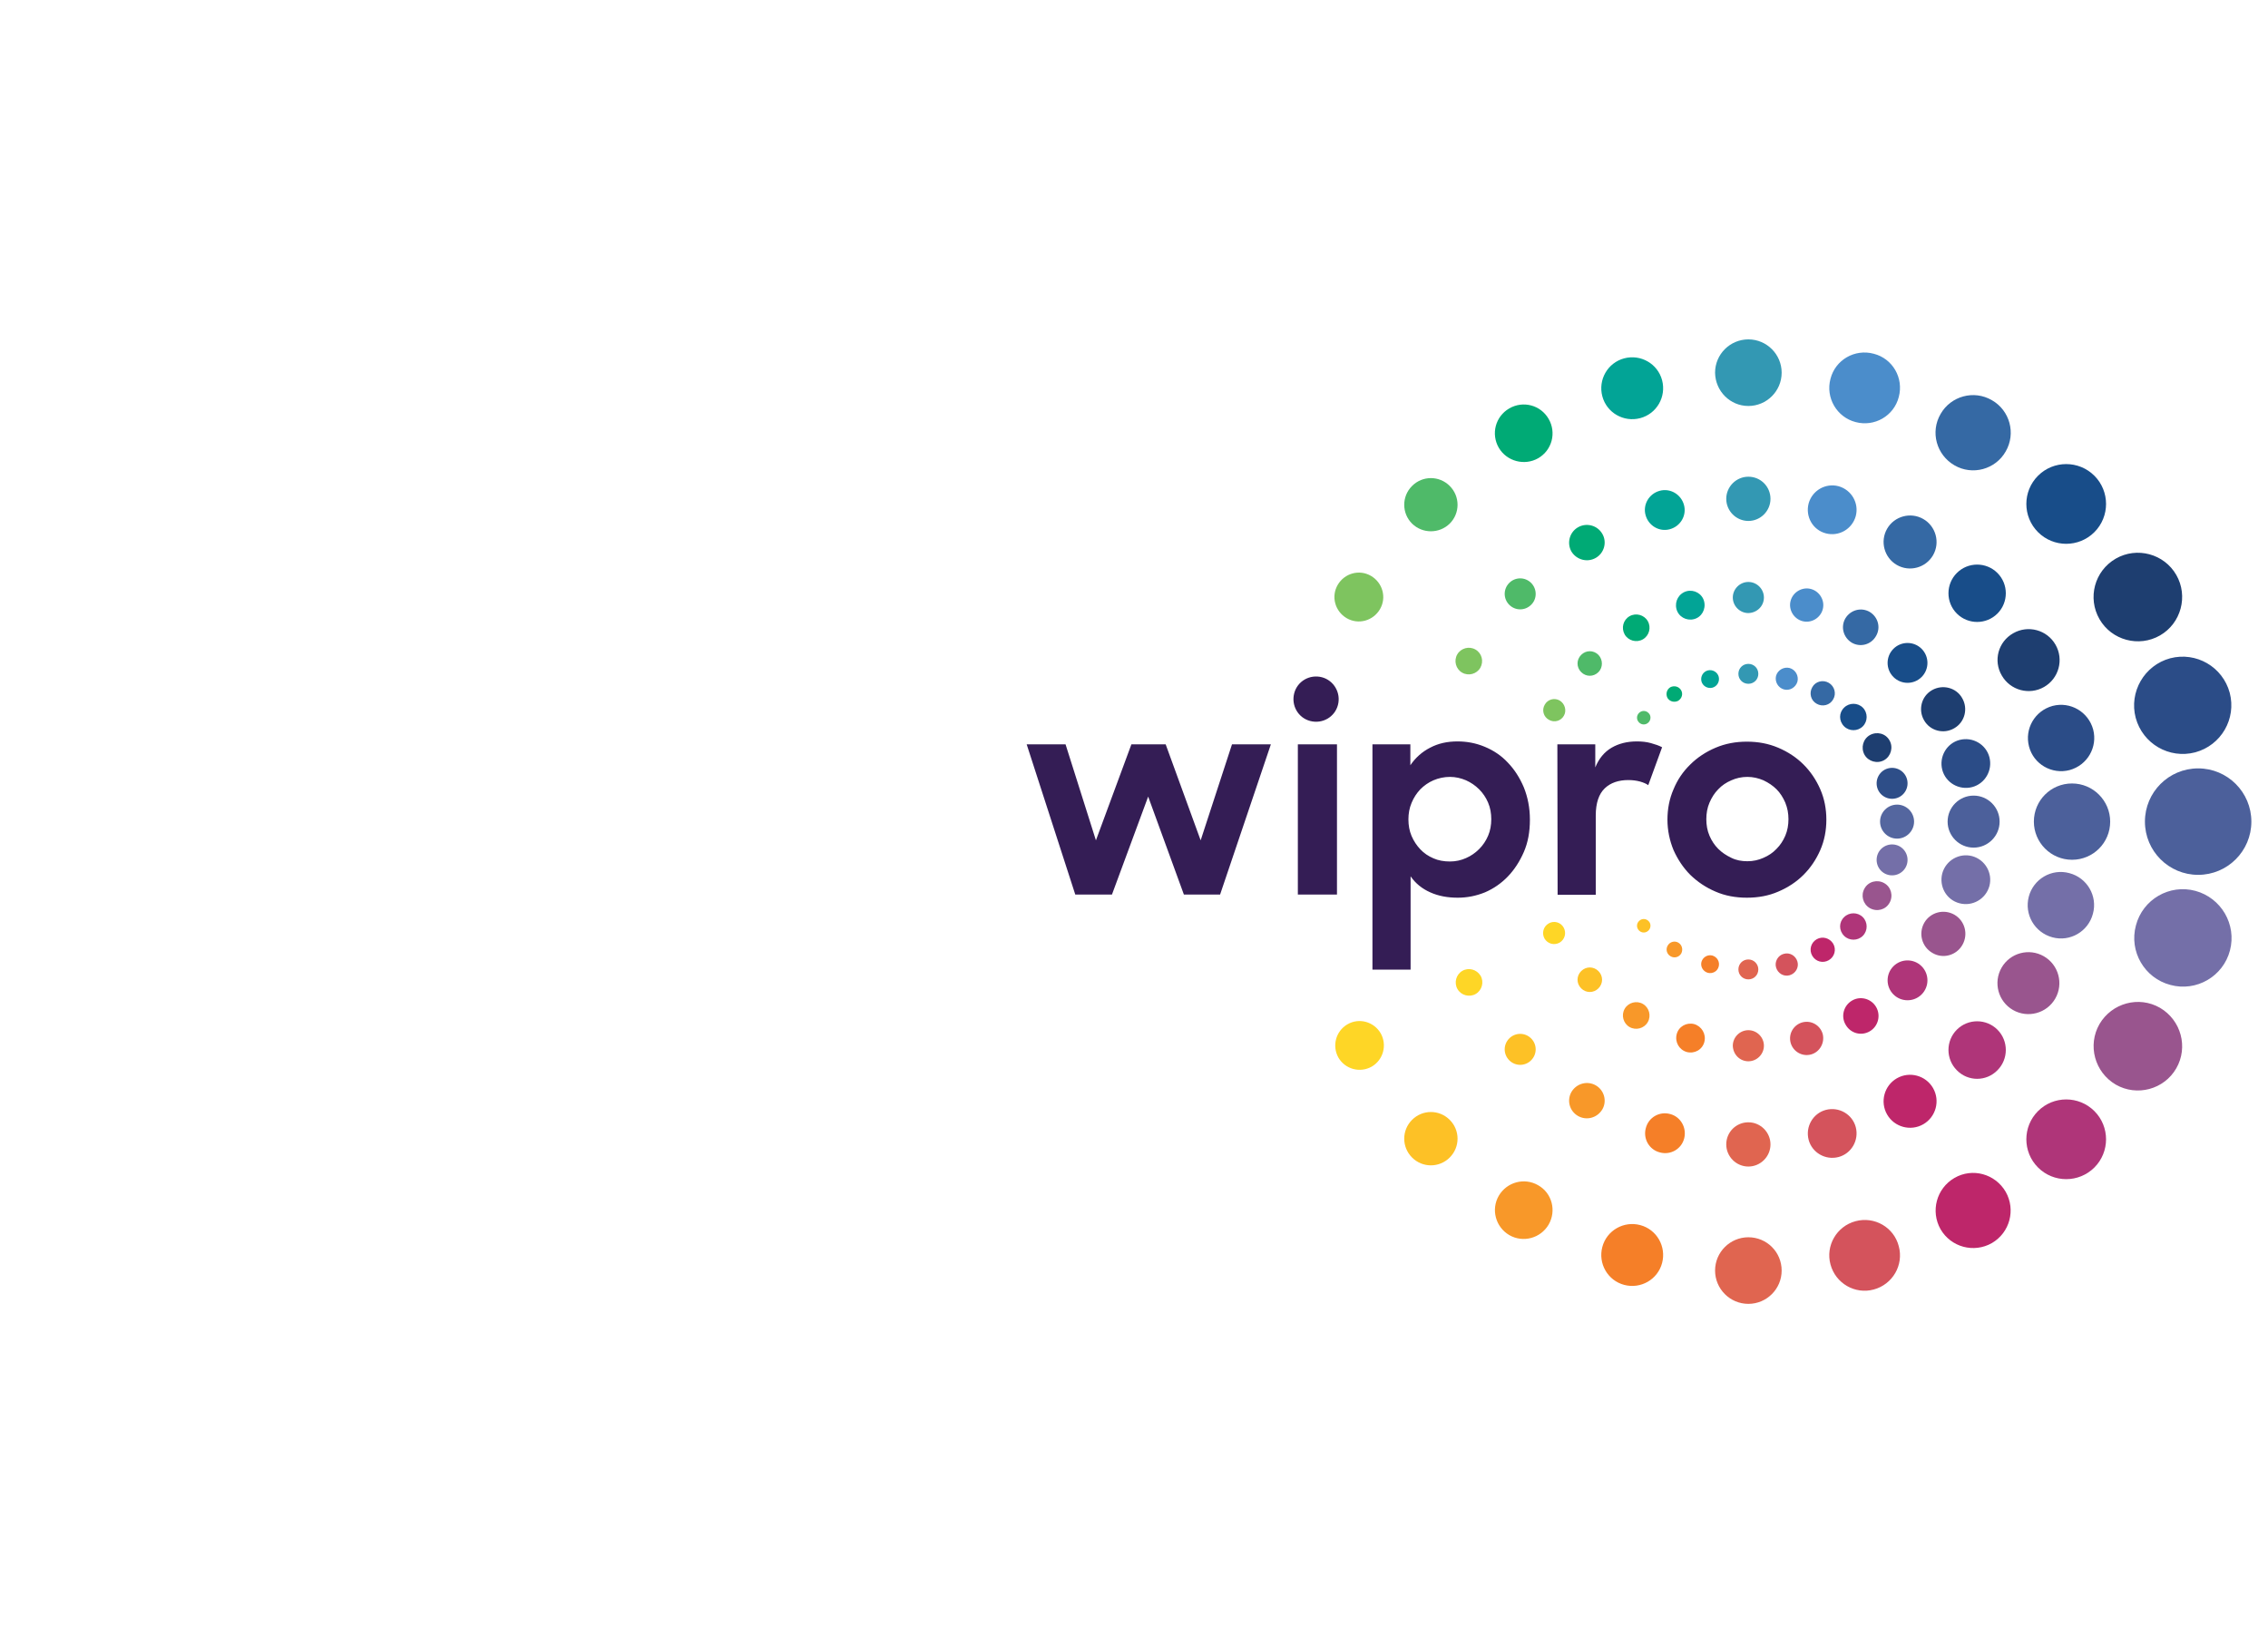 <svg width="208" height="151" viewBox="0 0 208 151" fill="none" xmlns="http://www.w3.org/2000/svg">
<g clip-path="url(#clip0_286_7706)">
<path d="M195.866 65.815C196.512 68.199 198.941 69.603 201.326 68.979C203.71 68.333 205.114 65.904 204.49 63.52C203.844 61.135 201.415 59.731 199.03 60.355C196.646 61.001 195.242 63.453 195.866 65.815ZM189.804 70.606C191.431 70.16 192.389 68.511 191.966 66.885C191.52 65.258 189.871 64.3 188.244 64.723C186.618 65.169 185.659 66.818 186.083 68.445C186.506 70.071 188.178 71.03 189.804 70.606ZM180.868 72.166C182.049 71.854 182.762 70.629 182.45 69.425C182.138 68.244 180.913 67.531 179.709 67.843C178.528 68.155 177.815 69.381 178.127 70.584C178.439 71.765 179.665 72.478 180.868 72.166Z" fill="#2B4C87"/>
<path d="M173.893 73.191C174.65 72.991 175.096 72.211 174.896 71.453C174.695 70.695 173.915 70.25 173.157 70.45C172.4 70.651 171.954 71.431 172.154 72.189C172.355 72.946 173.135 73.392 173.893 73.191Z" fill="#2E4E88"/>
<path d="M192.546 56.768C193.66 58.707 196.156 59.375 198.095 58.261C200.033 57.147 200.702 54.651 199.588 52.712C198.473 50.773 195.977 50.105 194.039 51.219C192.078 52.355 191.431 54.829 192.546 56.768ZM183.587 61.938C184.367 63.297 186.105 63.765 187.465 62.985C188.824 62.205 189.292 60.467 188.512 59.108C187.732 57.748 185.994 57.28 184.634 58.06C183.253 58.84 182.785 60.578 183.587 61.938ZM177.191 63.275C176.211 63.832 175.899 65.08 176.456 66.038C177.013 67.019 178.261 67.331 179.219 66.774C180.2 66.217 180.512 64.969 179.954 64.01C179.42 63.052 178.172 62.718 177.191 63.275ZM171.486 67.398C170.862 67.754 170.639 68.557 170.996 69.203C171.352 69.827 172.177 70.05 172.801 69.693C173.425 69.337 173.648 68.512 173.291 67.888C172.935 67.242 172.132 67.041 171.486 67.398Z" fill="#1E3E70"/>
<path d="M192.078 48.791C193.504 47.364 193.504 45.047 192.078 43.62C190.651 42.194 188.334 42.194 186.908 43.62C185.481 45.047 185.481 47.364 186.908 48.791C188.334 50.217 190.651 50.217 192.078 48.791ZM183.186 52.535C182.161 51.509 180.489 51.509 179.464 52.535C178.439 53.56 178.439 55.231 179.464 56.256C180.489 57.281 182.161 57.281 183.186 56.256C184.211 55.231 184.211 53.56 183.186 52.535ZM173.648 59.487C172.935 60.201 172.935 61.359 173.648 62.072C174.361 62.786 175.52 62.786 176.233 62.072C176.946 61.359 176.946 60.201 176.233 59.487C175.52 58.774 174.361 58.774 173.648 59.487ZM169.124 66.596C169.592 67.064 170.372 67.064 170.84 66.596C171.308 66.128 171.308 65.349 170.84 64.88C170.372 64.412 169.592 64.412 169.124 64.88C168.634 65.349 168.634 66.106 169.124 66.596Z" fill="#184D89"/>
<path d="M179.242 42.662C180.891 43.62 183.008 43.041 183.944 41.392C184.902 39.743 184.323 37.626 182.673 36.69C181.024 35.731 178.907 36.311 177.971 37.96C177.013 39.609 177.592 41.704 179.242 42.662ZM173.069 48.478C172.4 49.637 172.801 51.13 173.96 51.799C175.119 52.468 176.612 52.066 177.28 50.908C177.949 49.749 177.548 48.256 176.389 47.587C175.23 46.919 173.737 47.32 173.069 48.478ZM171.464 56.1C170.684 55.654 169.704 55.922 169.236 56.702C168.79 57.482 169.057 58.462 169.837 58.93C170.617 59.376 171.598 59.108 172.043 58.329C172.511 57.549 172.244 56.568 171.464 56.1ZM167.72 62.607C167.185 62.295 166.494 62.474 166.205 63.008C165.893 63.543 166.071 64.234 166.606 64.524C167.141 64.836 167.832 64.657 168.121 64.123C168.433 63.61 168.255 62.919 167.72 62.607Z" fill="#3569A4"/>
<path d="M170.171 38.696C171.909 39.164 173.692 38.139 174.138 36.4C174.606 34.662 173.581 32.879 171.843 32.434C170.104 31.965 168.321 32.991 167.876 34.729C167.408 36.467 168.455 38.25 170.171 38.696ZM167.452 48.902C168.633 49.214 169.859 48.523 170.193 47.32C170.505 46.139 169.815 44.913 168.611 44.579C167.43 44.267 166.204 44.958 165.87 46.161C165.558 47.365 166.249 48.59 167.452 48.902ZM165.291 56.947C166.093 57.17 166.94 56.68 167.163 55.877C167.386 55.075 166.895 54.228 166.093 54.005C165.291 53.783 164.444 54.273 164.221 55.075C163.998 55.877 164.488 56.724 165.291 56.947ZM162.884 61.961C162.75 62.496 163.062 63.053 163.597 63.209C164.132 63.365 164.689 63.031 164.845 62.496C164.979 61.961 164.667 61.404 164.132 61.248C163.597 61.114 163.04 61.426 162.884 61.961Z" fill="#4B8DCB"/>
<path d="M160.344 37.223C162.015 37.223 163.397 35.864 163.397 34.17C163.397 32.499 162.037 31.117 160.344 31.117C158.672 31.117 157.291 32.477 157.291 34.17C157.313 35.864 158.672 37.223 160.344 37.223ZM160.344 43.708C159.229 43.708 158.316 44.622 158.316 45.736C158.316 46.85 159.229 47.764 160.344 47.764C161.458 47.764 162.372 46.85 162.372 45.736C162.372 44.622 161.48 43.708 160.344 43.708ZM161.77 54.784C161.77 54.004 161.124 53.358 160.344 53.358C159.564 53.358 158.917 54.004 158.917 54.784C158.917 55.564 159.564 56.21 160.344 56.21C161.146 56.188 161.77 55.564 161.77 54.784ZM160.344 60.868C159.831 60.868 159.43 61.269 159.43 61.782C159.43 62.294 159.831 62.695 160.344 62.695C160.856 62.695 161.257 62.294 161.257 61.782C161.257 61.269 160.856 60.868 160.344 60.868Z" fill="#3398B3"/>
<path d="M150.427 38.338C151.942 37.937 152.833 36.377 152.432 34.861C152.031 33.346 150.471 32.455 148.956 32.856C147.44 33.257 146.549 34.817 146.95 36.332C147.351 37.848 148.911 38.739 150.427 38.338ZM150.917 47.23C151.184 48.21 152.187 48.79 153.145 48.522C154.126 48.255 154.705 47.252 154.438 46.294C154.17 45.313 153.168 44.734 152.209 45.001C151.229 45.269 150.649 46.271 150.917 47.23ZM153.747 55.832C153.925 56.545 154.661 56.946 155.352 56.768C156.065 56.589 156.466 55.854 156.287 55.141C156.109 54.428 155.374 54.027 154.683 54.205C153.97 54.406 153.569 55.119 153.747 55.832ZM156.042 62.473C156.154 62.896 156.599 63.163 157.045 63.052C157.469 62.941 157.736 62.495 157.625 62.049C157.513 61.626 157.067 61.358 156.622 61.47C156.198 61.581 155.931 62.027 156.042 62.473Z" fill="#02A496"/>
<path d="M141.067 42.015C142.337 41.28 142.761 39.675 142.025 38.405C141.29 37.135 139.685 36.711 138.415 37.447C137.145 38.182 136.721 39.787 137.457 41.057C138.192 42.305 139.819 42.728 141.067 42.015ZM146.349 51.152C147.129 50.706 147.396 49.703 146.95 48.946C146.505 48.166 145.502 47.898 144.722 48.344C143.942 48.79 143.674 49.793 144.12 50.573C144.588 51.33 145.569 51.598 146.349 51.152ZM150.672 58.617C151.251 58.283 151.452 57.526 151.118 56.946C150.783 56.367 150.026 56.166 149.446 56.5C148.867 56.835 148.666 57.57 149.001 58.172C149.335 58.751 150.093 58.952 150.672 58.617ZM154.171 63.275C153.97 62.941 153.547 62.829 153.19 63.008C152.856 63.208 152.744 63.632 152.923 63.988C153.123 64.323 153.547 64.434 153.903 64.256C154.26 64.033 154.371 63.609 154.171 63.275Z" fill="#00AA75"/>
<path d="M132.955 48.009C133.913 47.051 133.913 45.513 132.955 44.555C131.997 43.596 130.459 43.596 129.501 44.555C128.543 45.513 128.543 47.051 129.501 48.009C130.459 48.945 131.997 48.945 132.955 48.009ZM140.421 53.446C139.863 52.889 138.972 52.889 138.415 53.446C137.858 54.004 137.858 54.895 138.415 55.452C138.972 56.009 139.863 56.009 140.421 55.452C140.978 54.917 140.978 54.004 140.421 53.446ZM146.594 60.043C146.148 59.597 145.457 59.597 145.011 60.043C144.566 60.489 144.566 61.179 145.011 61.625C145.457 62.071 146.148 62.071 146.594 61.625C147.017 61.202 147.017 60.489 146.594 60.043ZM151.184 65.369C150.939 65.124 150.56 65.124 150.315 65.369C150.07 65.614 150.07 65.993 150.315 66.238C150.56 66.483 150.939 66.483 151.184 66.238C151.429 65.993 151.429 65.592 151.184 65.369Z" fill="#4FBA69"/>
<path d="M123.506 56.679C124.576 57.303 125.935 56.924 126.559 55.854C127.183 54.785 126.804 53.425 125.735 52.801C124.665 52.177 123.306 52.556 122.682 53.626C122.058 54.696 122.437 56.055 123.506 56.679ZM135.317 59.554C134.738 59.219 133.98 59.42 133.646 59.999C133.312 60.579 133.512 61.337 134.092 61.671C134.671 62.005 135.429 61.804 135.763 61.225C136.097 60.623 135.897 59.888 135.317 59.554ZM143.05 64.234C142.56 63.944 141.936 64.122 141.669 64.612C141.379 65.103 141.557 65.727 142.047 65.994C142.538 66.284 143.162 66.106 143.429 65.615C143.697 65.147 143.518 64.523 143.05 64.234Z" fill="#7EC45F"/>
<path d="M201.593 70.451C198.897 70.451 196.713 72.635 196.713 75.332C196.713 78.028 198.897 80.212 201.593 80.212C204.29 80.212 206.474 78.028 206.474 75.332C206.474 72.635 204.29 70.451 201.593 70.451ZM193.526 75.332C193.526 73.415 191.966 71.833 190.027 71.833C188.088 71.833 186.528 73.393 186.528 75.332C186.528 77.248 188.088 78.83 190.027 78.83C191.966 78.83 193.526 77.27 193.526 75.332ZM181.002 72.947C179.687 72.947 178.617 74.017 178.617 75.332C178.617 76.646 179.687 77.716 181.002 77.716C182.317 77.716 183.386 76.646 183.386 75.332C183.386 74.017 182.317 72.947 181.002 72.947Z" fill="#4C609B"/>
<path d="M175.542 75.331C175.542 74.485 174.851 73.772 173.982 73.772C173.135 73.772 172.422 74.462 172.422 75.331C172.422 76.178 173.113 76.891 173.982 76.891C174.851 76.891 175.542 76.178 175.542 75.331Z" fill="#54669F"/>
<path d="M201.348 81.682C198.963 81.035 196.512 82.462 195.888 84.846C195.242 87.231 196.668 89.682 199.053 90.306C201.437 90.952 203.888 89.526 204.512 87.142C205.136 84.757 203.71 82.328 201.348 81.682ZM188.222 85.938C189.849 86.384 191.52 85.403 191.944 83.777C192.389 82.15 191.409 80.478 189.782 80.055C188.155 79.609 186.484 80.59 186.06 82.217C185.637 83.843 186.595 85.493 188.222 85.938ZM179.709 82.818C180.89 83.13 182.116 82.439 182.45 81.236C182.762 80.055 182.071 78.829 180.868 78.495C179.687 78.183 178.461 78.874 178.127 80.077C177.815 81.281 178.506 82.506 179.709 82.818ZM173.157 80.211C173.915 80.412 174.695 79.966 174.896 79.208C175.096 78.45 174.65 77.671 173.893 77.47C173.135 77.269 172.355 77.715 172.154 78.473C171.954 79.23 172.4 80.01 173.157 80.211Z" fill="#746FA8"/>
<path d="M198.094 92.402C196.156 91.288 193.682 91.957 192.545 93.895C191.431 95.834 192.1 98.308 194.039 99.444C195.977 100.559 198.473 99.89 199.588 97.951C200.702 96.012 200.033 93.539 198.094 92.402ZM188.49 91.555C189.27 90.196 188.802 88.458 187.442 87.678C186.083 86.898 184.345 87.366 183.565 88.725C182.785 90.085 183.253 91.823 184.612 92.603C185.971 93.383 187.71 92.915 188.49 91.555ZM179.977 86.63C180.534 85.65 180.2 84.424 179.241 83.867C178.261 83.31 177.035 83.644 176.478 84.602C175.921 85.583 176.255 86.809 177.213 87.366C178.172 87.945 179.42 87.611 179.977 86.63ZM173.291 82.775C173.648 82.151 173.447 81.326 172.801 80.97C172.177 80.613 171.352 80.814 170.996 81.46C170.639 82.084 170.84 82.886 171.486 83.265C172.132 83.622 172.935 83.421 173.291 82.775Z" fill="#99558E"/>
<path d="M186.908 101.873C185.481 103.299 185.481 105.617 186.908 107.043C188.334 108.469 190.651 108.469 192.078 107.043C193.504 105.617 193.504 103.299 192.078 101.873C190.651 100.447 188.334 100.447 186.908 101.873ZM183.186 98.129C184.211 97.104 184.211 95.432 183.186 94.407C182.161 93.382 180.489 93.382 179.464 94.407C178.439 95.432 178.439 97.104 179.464 98.129C180.489 99.176 182.161 99.176 183.186 98.129ZM176.233 91.176C176.946 90.463 176.946 89.304 176.233 88.591C175.52 87.878 174.361 87.878 173.648 88.591C172.935 89.304 172.935 90.463 173.648 91.176C174.361 91.889 175.52 91.889 176.233 91.176ZM169.124 85.805C169.592 86.273 170.372 86.273 170.84 85.805C171.308 85.337 171.308 84.557 170.84 84.089C170.372 83.621 169.592 83.621 169.124 84.089C168.634 84.557 168.634 85.315 169.124 85.805Z" fill="#AF3579"/>
<path d="M179.242 108.003C177.592 108.962 177.035 111.056 177.971 112.706C178.93 114.355 181.024 114.912 182.673 113.976C184.323 113.017 184.88 110.923 183.944 109.274C182.985 107.624 180.891 107.045 179.242 108.003ZM177.28 99.758C176.612 98.599 175.119 98.198 173.96 98.867C172.801 99.535 172.4 101.028 173.069 102.187C173.737 103.346 175.23 103.747 176.389 103.078C177.548 102.41 177.949 100.917 177.28 99.758ZM171.464 94.565C172.244 94.12 172.511 93.117 172.066 92.337C171.62 91.557 170.617 91.29 169.86 91.735C169.08 92.181 168.812 93.184 169.258 93.941C169.704 94.744 170.684 95.011 171.464 94.565ZM166.606 86.119C166.071 86.431 165.893 87.1 166.205 87.635C166.517 88.17 167.185 88.348 167.72 88.036C168.255 87.724 168.433 87.055 168.121 86.52C167.809 86.008 167.141 85.807 166.606 86.119Z" fill="#BE266A"/>
<path d="M170.171 111.968C168.433 112.436 167.408 114.219 167.876 115.935C168.344 117.673 170.127 118.698 171.843 118.23C173.581 117.762 174.606 115.979 174.138 114.263C173.692 112.525 171.91 111.5 170.171 111.968ZM168.611 106.085C169.793 105.773 170.506 104.547 170.194 103.344C169.882 102.163 168.656 101.45 167.453 101.762C166.272 102.074 165.558 103.299 165.87 104.503C166.182 105.684 167.408 106.397 168.611 106.085ZM167.163 94.809C166.94 94.006 166.116 93.516 165.291 93.739C164.489 93.962 163.998 94.786 164.221 95.611C164.444 96.413 165.269 96.903 166.093 96.68C166.896 96.458 167.363 95.611 167.163 94.809ZM164.845 88.168C164.689 87.633 164.154 87.299 163.597 87.454C163.062 87.588 162.728 88.168 162.884 88.703C163.04 89.237 163.575 89.572 164.132 89.416C164.667 89.26 165.001 88.703 164.845 88.168Z" fill="#D4535C"/>
<path d="M160.344 113.441C158.672 113.441 157.291 114.8 157.291 116.494C157.291 118.165 158.65 119.547 160.344 119.547C162.015 119.547 163.397 118.187 163.397 116.494C163.397 114.8 162.037 113.441 160.344 113.441ZM158.316 104.928C158.316 106.042 159.229 106.956 160.344 106.956C161.458 106.956 162.372 106.042 162.372 104.928C162.372 103.813 161.458 102.9 160.344 102.9C159.229 102.9 158.316 103.791 158.316 104.928ZM160.344 97.306C161.124 97.306 161.77 96.66 161.77 95.88C161.77 95.1 161.124 94.454 160.344 94.454C159.564 94.454 158.917 95.1 158.917 95.88C158.94 96.682 159.564 97.306 160.344 97.306ZM160.344 87.969C159.831 87.969 159.43 88.37 159.43 88.882C159.43 89.395 159.831 89.796 160.344 89.796C160.856 89.796 161.257 89.395 161.257 88.882C161.257 88.392 160.856 87.969 160.344 87.969Z" fill="#E06550"/>
<path d="M150.427 112.325C148.911 111.924 147.351 112.815 146.95 114.331C146.549 115.846 147.44 117.406 148.956 117.807C150.471 118.208 152.031 117.317 152.432 115.801C152.833 114.286 151.942 112.726 150.427 112.325ZM153.168 102.141C152.187 101.873 151.184 102.453 150.939 103.433C150.672 104.414 151.251 105.417 152.232 105.662C153.212 105.929 154.215 105.35 154.46 104.369C154.705 103.389 154.126 102.386 153.168 102.141ZM155.374 93.895C154.661 93.717 153.948 94.118 153.769 94.831C153.591 95.544 153.992 96.257 154.705 96.458C155.418 96.636 156.131 96.235 156.31 95.522C156.488 94.809 156.065 94.096 155.374 93.895ZM157.625 88.614C157.736 88.19 157.491 87.744 157.045 87.611C156.622 87.499 156.176 87.744 156.042 88.19C155.931 88.614 156.176 89.059 156.622 89.193C157.067 89.304 157.513 89.059 157.625 88.614Z" fill="#F57F28"/>
<path d="M141.067 108.672C139.797 107.936 138.192 108.382 137.457 109.63C136.721 110.9 137.167 112.505 138.415 113.24C139.685 113.975 141.29 113.53 142.025 112.282C142.761 111.012 142.337 109.385 141.067 108.672ZM146.349 99.512C145.569 99.067 144.588 99.334 144.12 100.114C143.674 100.894 143.942 101.875 144.722 102.32C145.502 102.766 146.482 102.499 146.95 101.719C147.396 100.961 147.129 99.958 146.349 99.512ZM149.446 94.164C150.026 94.498 150.783 94.298 151.118 93.718C151.452 93.139 151.251 92.381 150.672 92.047C150.093 91.713 149.335 91.913 149.001 92.493C148.666 93.072 148.867 93.83 149.446 94.164ZM153.926 86.431C153.591 86.231 153.146 86.342 152.945 86.698C152.744 87.033 152.856 87.478 153.212 87.679C153.547 87.88 153.992 87.768 154.193 87.412C154.371 87.055 154.26 86.632 153.926 86.431Z" fill="#F89829"/>
<path d="M129.501 102.675C128.543 103.633 128.543 105.171 129.501 106.129C130.459 107.087 131.997 107.087 132.955 106.129C133.913 105.171 133.913 103.633 132.955 102.675C131.997 101.717 130.459 101.717 129.501 102.675ZM138.415 95.209C137.858 95.766 137.858 96.658 138.415 97.215C138.972 97.772 139.863 97.772 140.421 97.215C140.978 96.658 140.978 95.766 140.421 95.209C139.863 94.652 138.972 94.652 138.415 95.209ZM145.011 89.036C144.566 89.482 144.566 90.173 145.011 90.619C145.457 91.064 146.148 91.064 146.594 90.619C147.039 90.173 147.039 89.482 146.594 89.036C146.148 88.591 145.457 88.591 145.011 89.036ZM151.184 84.446C150.939 84.2 150.56 84.2 150.315 84.446C150.07 84.691 150.07 85.07 150.315 85.315C150.56 85.56 150.939 85.56 151.184 85.315C151.429 85.07 151.429 84.668 151.184 84.446Z" fill="#FDC126"/>
<path d="M123.573 93.917C122.503 94.541 122.147 95.9 122.748 96.97C123.372 98.04 124.732 98.397 125.802 97.795C126.871 97.171 127.228 95.811 126.626 94.742C126.002 93.672 124.643 93.293 123.573 93.917ZM134.114 89.014C133.534 89.349 133.334 90.106 133.668 90.686C134.002 91.265 134.76 91.466 135.34 91.132C135.919 90.797 136.12 90.04 135.785 89.46C135.429 88.881 134.693 88.68 134.114 89.014ZM142.025 84.669C141.535 84.959 141.379 85.56 141.646 86.05C141.936 86.541 142.538 86.697 143.028 86.429C143.518 86.14 143.674 85.538 143.407 85.048C143.139 84.557 142.515 84.379 142.025 84.669Z" fill="#FED626"/>
<path d="M119.027 68.245H122.615V82.017H119.027V68.245ZM121.233 62.094C120.119 61.805 118.982 62.451 118.693 63.565C118.403 64.68 119.049 65.816 120.163 66.106C121.278 66.395 122.414 65.749 122.704 64.635C122.994 63.521 122.325 62.384 121.233 62.094ZM133.691 82.307C132.755 82.307 131.908 82.151 131.172 81.817C130.415 81.483 129.813 80.992 129.367 80.346V88.903H125.868V68.245H129.345V70.162C129.813 69.471 130.415 68.936 131.15 68.557C131.908 68.156 132.732 67.978 133.668 67.978C134.537 67.978 135.362 68.134 136.164 68.468C136.966 68.802 137.68 69.27 138.281 69.917C138.883 70.54 139.373 71.298 139.752 72.19C140.109 73.081 140.309 74.062 140.309 75.154C140.309 76.268 140.131 77.248 139.752 78.118C139.373 78.987 138.883 79.744 138.281 80.368C137.68 80.992 136.966 81.483 136.186 81.817C135.362 82.151 134.537 82.307 133.691 82.307ZM132.977 78.987C133.512 78.987 134.003 78.875 134.448 78.675C134.916 78.474 135.317 78.184 135.652 77.85C136.008 77.493 136.276 77.092 136.476 76.624C136.677 76.156 136.766 75.644 136.766 75.109C136.766 74.574 136.677 74.062 136.476 73.594C136.276 73.126 136.008 72.725 135.652 72.368C135.295 72.011 134.894 71.744 134.448 71.543C133.98 71.343 133.49 71.231 132.977 71.231C132.443 71.231 131.93 71.343 131.462 71.543C130.994 71.744 130.593 72.034 130.259 72.368C129.924 72.725 129.657 73.126 129.456 73.616C129.256 74.084 129.167 74.596 129.167 75.131C129.167 75.666 129.256 76.179 129.456 76.647C129.657 77.115 129.924 77.516 130.259 77.872C130.593 78.229 130.994 78.496 131.462 78.697C131.908 78.897 132.42 78.987 132.977 78.987ZM142.827 68.245H146.304V70.362C146.638 69.538 147.151 68.936 147.797 68.557C148.443 68.178 149.223 67.978 150.115 67.978C150.583 67.978 151.006 68.022 151.407 68.134C151.808 68.245 152.143 68.357 152.432 68.513L151.162 71.989C150.984 71.855 150.716 71.744 150.404 71.655C150.07 71.566 149.714 71.521 149.335 71.521C148.443 71.521 147.708 71.766 147.173 72.279C146.638 72.791 146.348 73.616 146.348 74.775V82.04H142.85L142.827 68.245ZM160.21 82.307C159.162 82.307 158.204 82.129 157.335 81.75C156.444 81.371 155.686 80.859 155.017 80.212C154.371 79.566 153.859 78.786 153.48 77.939C153.123 77.07 152.923 76.134 152.923 75.154C152.923 74.173 153.101 73.237 153.48 72.368C153.836 71.499 154.349 70.741 155.017 70.095C155.664 69.449 156.444 68.936 157.335 68.557C158.226 68.178 159.185 68 160.21 68C161.235 68 162.193 68.178 163.085 68.557C163.976 68.936 164.756 69.449 165.402 70.095C166.049 70.741 166.561 71.499 166.94 72.368C167.319 73.237 167.497 74.173 167.497 75.154C167.497 76.134 167.319 77.07 166.94 77.939C166.561 78.808 166.049 79.566 165.402 80.212C164.756 80.859 163.976 81.371 163.085 81.75C162.215 82.129 161.257 82.307 160.21 82.307ZM160.254 78.964C160.789 78.964 161.28 78.853 161.725 78.652C162.193 78.452 162.594 78.184 162.929 77.828C163.263 77.493 163.53 77.092 163.731 76.624C163.931 76.156 164.021 75.644 164.021 75.109C164.021 74.574 163.931 74.084 163.731 73.594C163.53 73.126 163.263 72.702 162.929 72.368C162.594 72.034 162.193 71.766 161.725 71.543C161.257 71.343 160.767 71.231 160.254 71.231C159.72 71.231 159.229 71.343 158.784 71.543C158.316 71.744 157.914 72.011 157.58 72.368C157.246 72.702 156.978 73.126 156.778 73.594C156.577 74.062 156.488 74.574 156.488 75.109C156.488 75.644 156.577 76.156 156.778 76.624C156.978 77.092 157.246 77.493 157.58 77.828C157.914 78.162 158.316 78.43 158.784 78.652C159.229 78.875 159.72 78.964 160.254 78.964ZM94.157 68.245H97.722L100.508 77.048L103.762 68.245H106.904L110.113 77.048L112.988 68.245H116.553L111.896 82.017H108.575L105.299 73.037L101.979 82.017H98.614L94.157 68.245Z" fill="#341D55"/>
</g>
<defs>
<clipPath id="clip0_286_7706">
<rect width="136.631" height="88.427" fill="white" transform="translate(82 31.117)"/>
</clipPath>
</defs>
</svg>
